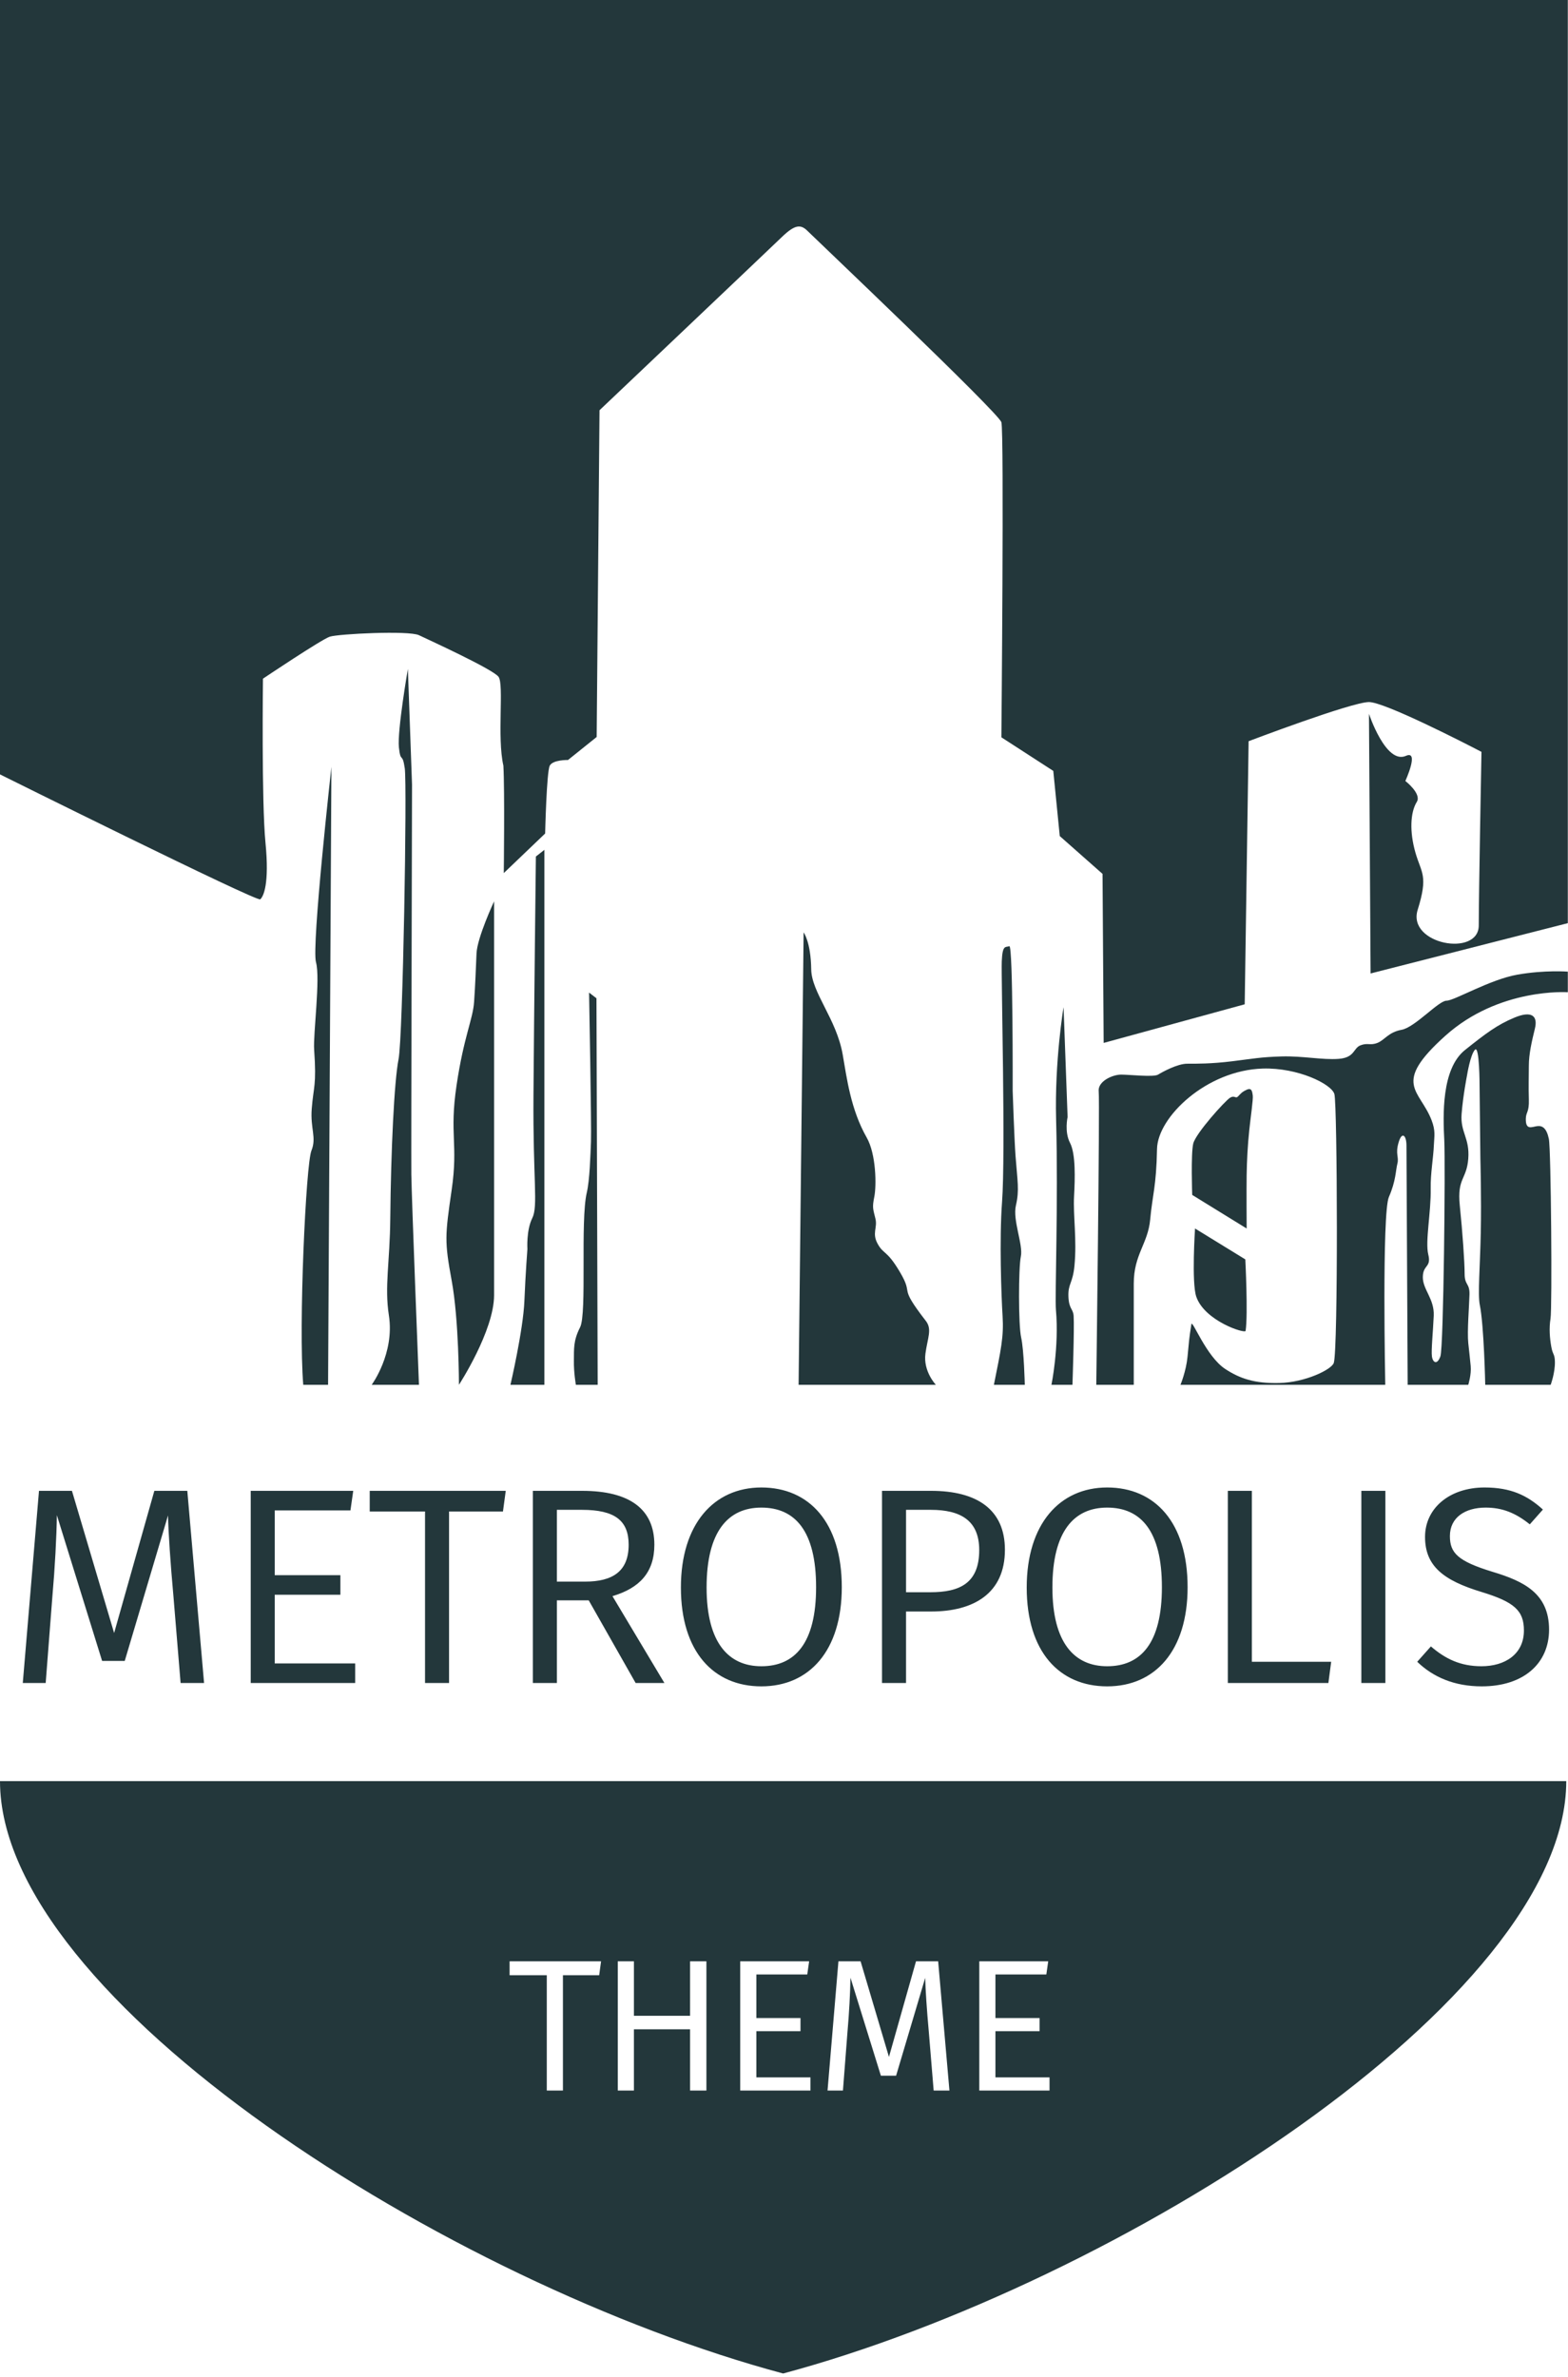 <svg xmlns="http://www.w3.org/2000/svg" width="647.043" height="980.842" viewBox="0 0 647.043 980.842">
    <path fill="#23373B"
        d="M0 319.57V0h646.968v380.963l-81.39 20.753-.668-107.146s6.93 21.02 15.258 17.347c5.65-2.49-.244 10.37-.244 10.37s6.803 5.27 4.727 8.624c-2.722 4.4-3.02 12.412-.57 20.94 2.452 8.53 5.376 9.355.928 23.61-4.448 14.257 25.21 19.66 25.21 6.414s1.117-71.598 1.117-71.598c-7.583-3.97-40.044-20.557-46.426-20.557-7.166 0-49.665 16.157-49.665 16.157l-1.612 108.568-58.205 15.937-.462-69.754-17.65-15.602-2.676-26.897-21.417-13.86s1.17-126.067 0-130.02c-1.17-3.954-77.17-76.12-80.005-78.954-2.833-2.833-5.236-2.667-10.736 2.667-4.18 4.053-75.09 71.332-75.09 71.332l-1.175 134.835-11.833 9.5s-6.223-.146-7.528 2.344c-1.305 2.49-1.904 27.994-1.904 27.994l-17.068 16.33s.415-33.8-.16-44.324c-2.673-11.677.327-33.51-2.007-36.677-2.333-3.167-29.708-15.666-32.833-17.167-4.167-2-33.305-.55-36.805.617s-27.57 17.325-27.57 17.325-.626 50.725 1.04 67.725c1.668 17-.823 22.164-2.16 23.332C106.052 372.295 0 319.57 0 319.57z" />
    <path fill="#23373B"
        d="M135.386 571.463l1.375-255s-8.245 73.863-6.37 80.613-1.213 29.61-.754 36.137c1.052 14.968-.29 15.08-1 24.375-.626 8.21 2.083 11.79-.125 17.25-2.273 5.625-5.374 72.125-3.374 96.625h10.25zM153.386 571.463h19.5s-3.04-77.653-3.146-86.773c-.105-9.12.285-160.904.285-160.904l-1.71-47.744s-4.418 25.51-3.705 32.352c.713 6.84 1.425 1.71 2.423 8.694.998 6.983-.766 110.974-2.565 120-1.8 9.028-3.146 37.64-3.42 65.845-.176 18.095-2.423 27.934-.57 39.905 2.43 15.714-7.092 28.625-7.092 28.625zM189.386 571.463s14.5-22.25 14.5-37v-162.5s-6.97 14.956-7.25 21.5c-.28 6.544-.5 12.75-1 20s-4.25 14.25-7.25 34.5.75 24.074-2 43.037-3 21.213 0 37.463 3 43 3 43zM210.636 571.463h14v-220.75l-3.5 2.75s-.75 63.5-1 98.5 2 45.75-.5 50.75-2 12.75-2 12.75-.75 9.5-1.25 21.5-5.75 34.5-5.75 34.5zM237.636 571.463h9l-.5-159.5-3.05-2.35s1.034 55.83.784 61.58-.496 15.702-1.735 20.997c-2.73 11.674.13 49.856-2.75 55.522-2.88 5.666-2.488 8.957-2.566 13.814-.08 4.86.816 9.937.816 9.937zM329.548 571.463l2.067-186.687s2.97 3.873 3.134 15.228c.137 9.61 10.412 20.47 12.986 35.136 1.7 9.69 3.27 22.62 9.92 34.31 3.897 6.848 4.06 19.79 3.135 24.387-.925 4.597-.533 4.942.472 9.127.895 3.726-1.54 5.92.917 10.343 2.5 4.5 3.707 2.407 9.118 11.532 6.178 10.416-1.16 4.874 10.747 20.254 2.683 3.465.716 6.995-.16 13.495-.986 7.33 4.293 12.874 4.293 12.874h-56.63zM410.136 571.463h12.75s-.333-14.333-1.5-19.5-1.13-28.68-.123-33.497c1.008-4.817-3.456-14.915-2.043-21.003 1.5-6.463.617-9.996-.157-20.465-.514-6.954-1.176-26.785-1.176-26.785s.174-60.33-1.375-59.75-2.845-.777-3.125 6.25c-.28 7.027 1.61 79.375.11 99.375-1.134 15.108-.306 38.56.223 47.042.528 8.48-.667 13.833-3.584 28.333zM433.886 571.463h8.667s.83-23.497.485-28.465c-.207-2.984-1.975-2.738-2.152-8.035-.177-5.296 1.79-5.284 2.496-12.617 1.045-10.876-.595-20.663-.163-28.716.384-7.173.723-17.405-1.668-22s-1-10.667-1-10.667l-1.667-45.333s-3.74 22.062-3.074 46.508c.923 33.942-.562 72.925-.078 78.37 1.364 15.348-1.846 30.955-1.846 30.955zM493.136 506.963l20.75 12.75s1.162 22.525.122 29.49c-.192 1.287-16.942-4.055-20.372-14.136-1.973-5.803-.5-28.104-.5-28.104zM491.97 493.11s-.584-16.897.416-21.147 13.14-17.662 15.14-18.912 2.278.506 3.36-.587c1.082-1.093 1.437-1.765 3.554-2.75s2.306.764 2.527 2.393c.208 1.536-.91 9.124-1.433 14.126-.684 6.55-.995 12.596-1.094 18.63-.098 6.034 0 22.1 0 22.1l-22.47-13.853z" />
    <g fill="#23373B">
        <path
            d="M84.21 694.527h-9.684l-2.997-36.31c-1.154-12.562-2.076-26.164-2.19-32.85L51.472 685.42h-9.336l-18.673-60.168c-.115 8.99-.807 21.785-1.844 33.542l-2.767 35.732h-9.45l6.685-79.302h13.6l17.406 58.67 16.598-58.67h13.602l6.915 79.303zM144.61 623.294h-31.236v26.742h27.087v8.068h-27.086v28.355h33.196v8.067h-43.11v-79.302h42.303l-1.152 8.07zM207.548 623.755h-22.246v70.772h-9.913v-70.772h-22.823v-8.53H208.7l-1.152 8.53zM242.936 660.41h-13.14v34.117h-9.913v-79.302h20.402c19.595 0 29.74 7.607 29.74 22.246 0 11.297-5.995 17.867-17.29 21.21l21.438 35.847H262.3l-19.364-34.118zm-1.5-7.724c11.412 0 17.982-4.265 17.982-15.215 0-10.027-5.763-14.407-19.25-14.407h-10.374v29.623h11.643zM347.37 654.992c0 26.165-13.372 40.918-33.197 40.918-19.71 0-33.196-14.293-33.196-40.803 0-26.166 13.6-41.265 33.196-41.265 19.71 0 33.196 14.408 33.196 41.15zm-55.79.115c0 23.053 9.22 32.504 22.592 32.504 13.832 0 22.592-9.45 22.592-32.62s-8.645-32.85-22.592-32.85c-13.6 0-22.592 9.683-22.592 32.967zM414.685 639.546c0 18.097-13.025 25.474-30.43 25.474H373.88v29.508h-9.912v-79.302h20.287c18.904 0 30.43 7.722 30.43 24.32zm-10.604.115c0-12.217-7.722-16.597-19.94-16.597h-10.258v34.003h10.028c12.103 0 20.17-3.688 20.17-17.405zM490.07 654.992c0 26.165-13.37 40.918-33.196 40.918-19.71 0-33.196-14.293-33.196-40.803 0-26.166 13.6-41.265 33.196-41.265 19.71 0 33.196 14.408 33.196 41.15zm-55.788.115c0 23.053 9.22 32.504 22.592 32.504 13.832 0 22.59-9.45 22.59-32.62s-8.644-32.85-22.59-32.85c-13.602 0-22.592 9.683-22.592 32.967zM516.582 685.768h32.735l-1.152 8.76H506.67v-79.302h9.912v70.542zM571.68 694.527h-9.912v-79.302h9.913v79.302zM636.69 622.948l-5.416 6.11c-5.994-4.842-11.526-6.917-18.212-6.917-8.414 0-14.754 4.035-14.754 11.758 0 7.03 3.343 10.374 17.636 14.754 13.024 3.92 23.283 8.99 23.283 23.86 0 13.832-10.374 23.398-27.78 23.398-11.295 0-20.055-3.804-26.625-10.143l5.648-6.34c5.878 5.07 12.103 8.184 20.862 8.184 9.683 0 17.52-4.955 17.52-14.753 0-8.184-3.918-11.757-17.52-15.906-15.56-4.725-23.283-10.603-23.283-22.707 0-11.872 10.143-20.402 24.55-20.402 10.836.002 17.636 3.23 24.09 9.108z" />
    </g>
    <path fill="#23373B"
        d="M467.856 571.463h-15.47s1.5-116.75 1-121 5.72-7 9.235-7c3.516 0 13.405 1.137 15.266 0 1.86-1.137 8-4.5 12-4.5s9.81.066 18.51-1c8.7-1.066 11.74-1.75 20.49-2s16.75 1.5 23.5 1 6-4.41 9-5.58 4 .168 7-1c3-1.17 4.5-4.42 10-5.42s15.25-12 18.5-12 17.882-8.75 29.25-10.75 20.832-1.25 20.832-1.25v8.5s-28.332-2-50.582 18-10.533 22.11-5.64 34.805c1.707 4.434 1.103 6.665.974 9.86-.24 5.956-1.442 11.935-1.333 18.334.167 9.833-2.333 21.833-1 27.25 1.333 5.417-2.167 4.083-2.25 9.25-.083 5.167 4.813 9.018 4.5 16-.313 6.982-1.083 14.167-.75 16.75.333 2.583 2.167 3.75 3.5 0s2.1-79.327 1.6-89.244-1.267-29.34 8.566-37.173c8.597-6.848 13.167-10.333 20.333-13.333s9.784-.764 8.5 4.5c-1.284 5.264-2.5 10.5-2.5 15.25s-.167 8.583 0 14-1.2 5.083-1.25 8c-.083 4.917 2.583 3.25 4.75 3s3.833.917 4.75 5.25c.917 4.333 1.42 69.755.695 74.193-.65 3.982-.32 7.964.302 11.532.62 3.568 1.444 2.858 1.505 6.276.083 4.667-1.75 9.5-1.75 9.5h-27s-.5-24.5-2.25-33c-.875-4.25.135-15.996.417-30s-.167-30.268-.167-30.268l-.333-30.066s0-17-1.917-14.918c-1.917 2.083-3.25 10.5-3.25 10.5s-1.667 8.417-2.25 16 3.417 9.88 2.75 18.482-4.667 7.934-3.5 19.268c1.167 11.333 2 23.5 2 28.25s2.12 3.736 2 8.5-1 15.25-.5 20 .667 5.917 1 9.5c.333 3.583-1 7.75-1 7.75h-25s-.5-94.667-.5-98.75c0-4.083-1.833-6.083-3.25-1.25s.223 5.908-.5 8.75c-.723 2.842-.583 7.083-3.5 13.75s-1.5 77.5-1.5 77.5h-84.5s2.327-5.62 2.898-11.534c.617-6.39.617-7.39 1.602-13.466.35-2.16 6.083 13.333 14 18.5 5.897 3.85 11.913 6.012 22.25 5.767 10.774-.256 21.564-5.546 22.5-8.268 1.833-5.333 1.5-106.833.25-111-1.25-4.167-15.085-10.913-29.5-10.5-23.25.667-43.435 20.02-43.682 33.173-.293 15.557-1.9 18.993-2.818 29.077-.917 10.083-6.78 14.417-6.78 26.5v41.75zM0 735c0 90.12 185.252 207.525 323.162 244.472C461.072 942.525 646.325 825.122 646.325 735H0zm247.254 80.115h-14.958V862.7h-6.665v-47.585h-15.344v-5.734h37.742l-.774 5.735zm44.25 47.585h-6.74v-25.265H261.59V862.7h-6.664v-53.32h6.665v22.476h23.173V809.38h6.742v53.32zm42.935 0h-28.986v-53.32h28.442l-.775 5.426h-21v17.98h18.21v5.424h-18.21v19.065h22.32v5.425zm50.838 0l-2.015-24.412c-.775-8.447-1.395-17.593-1.472-22.088l-12.012 40.378H363.5l-12.555-40.455c-.078 6.045-.542 14.647-1.24 22.553l-1.86 24.024h-6.355l4.495-53.32h9.145l11.703 39.448 11.16-39.447h9.145l4.65 53.32h-6.51zm47.816 0H404.11v-53.32h28.44l-.774 5.426h-21.002v17.98h18.212v5.424h-18.212v19.065h22.32v5.425z" />
</svg>